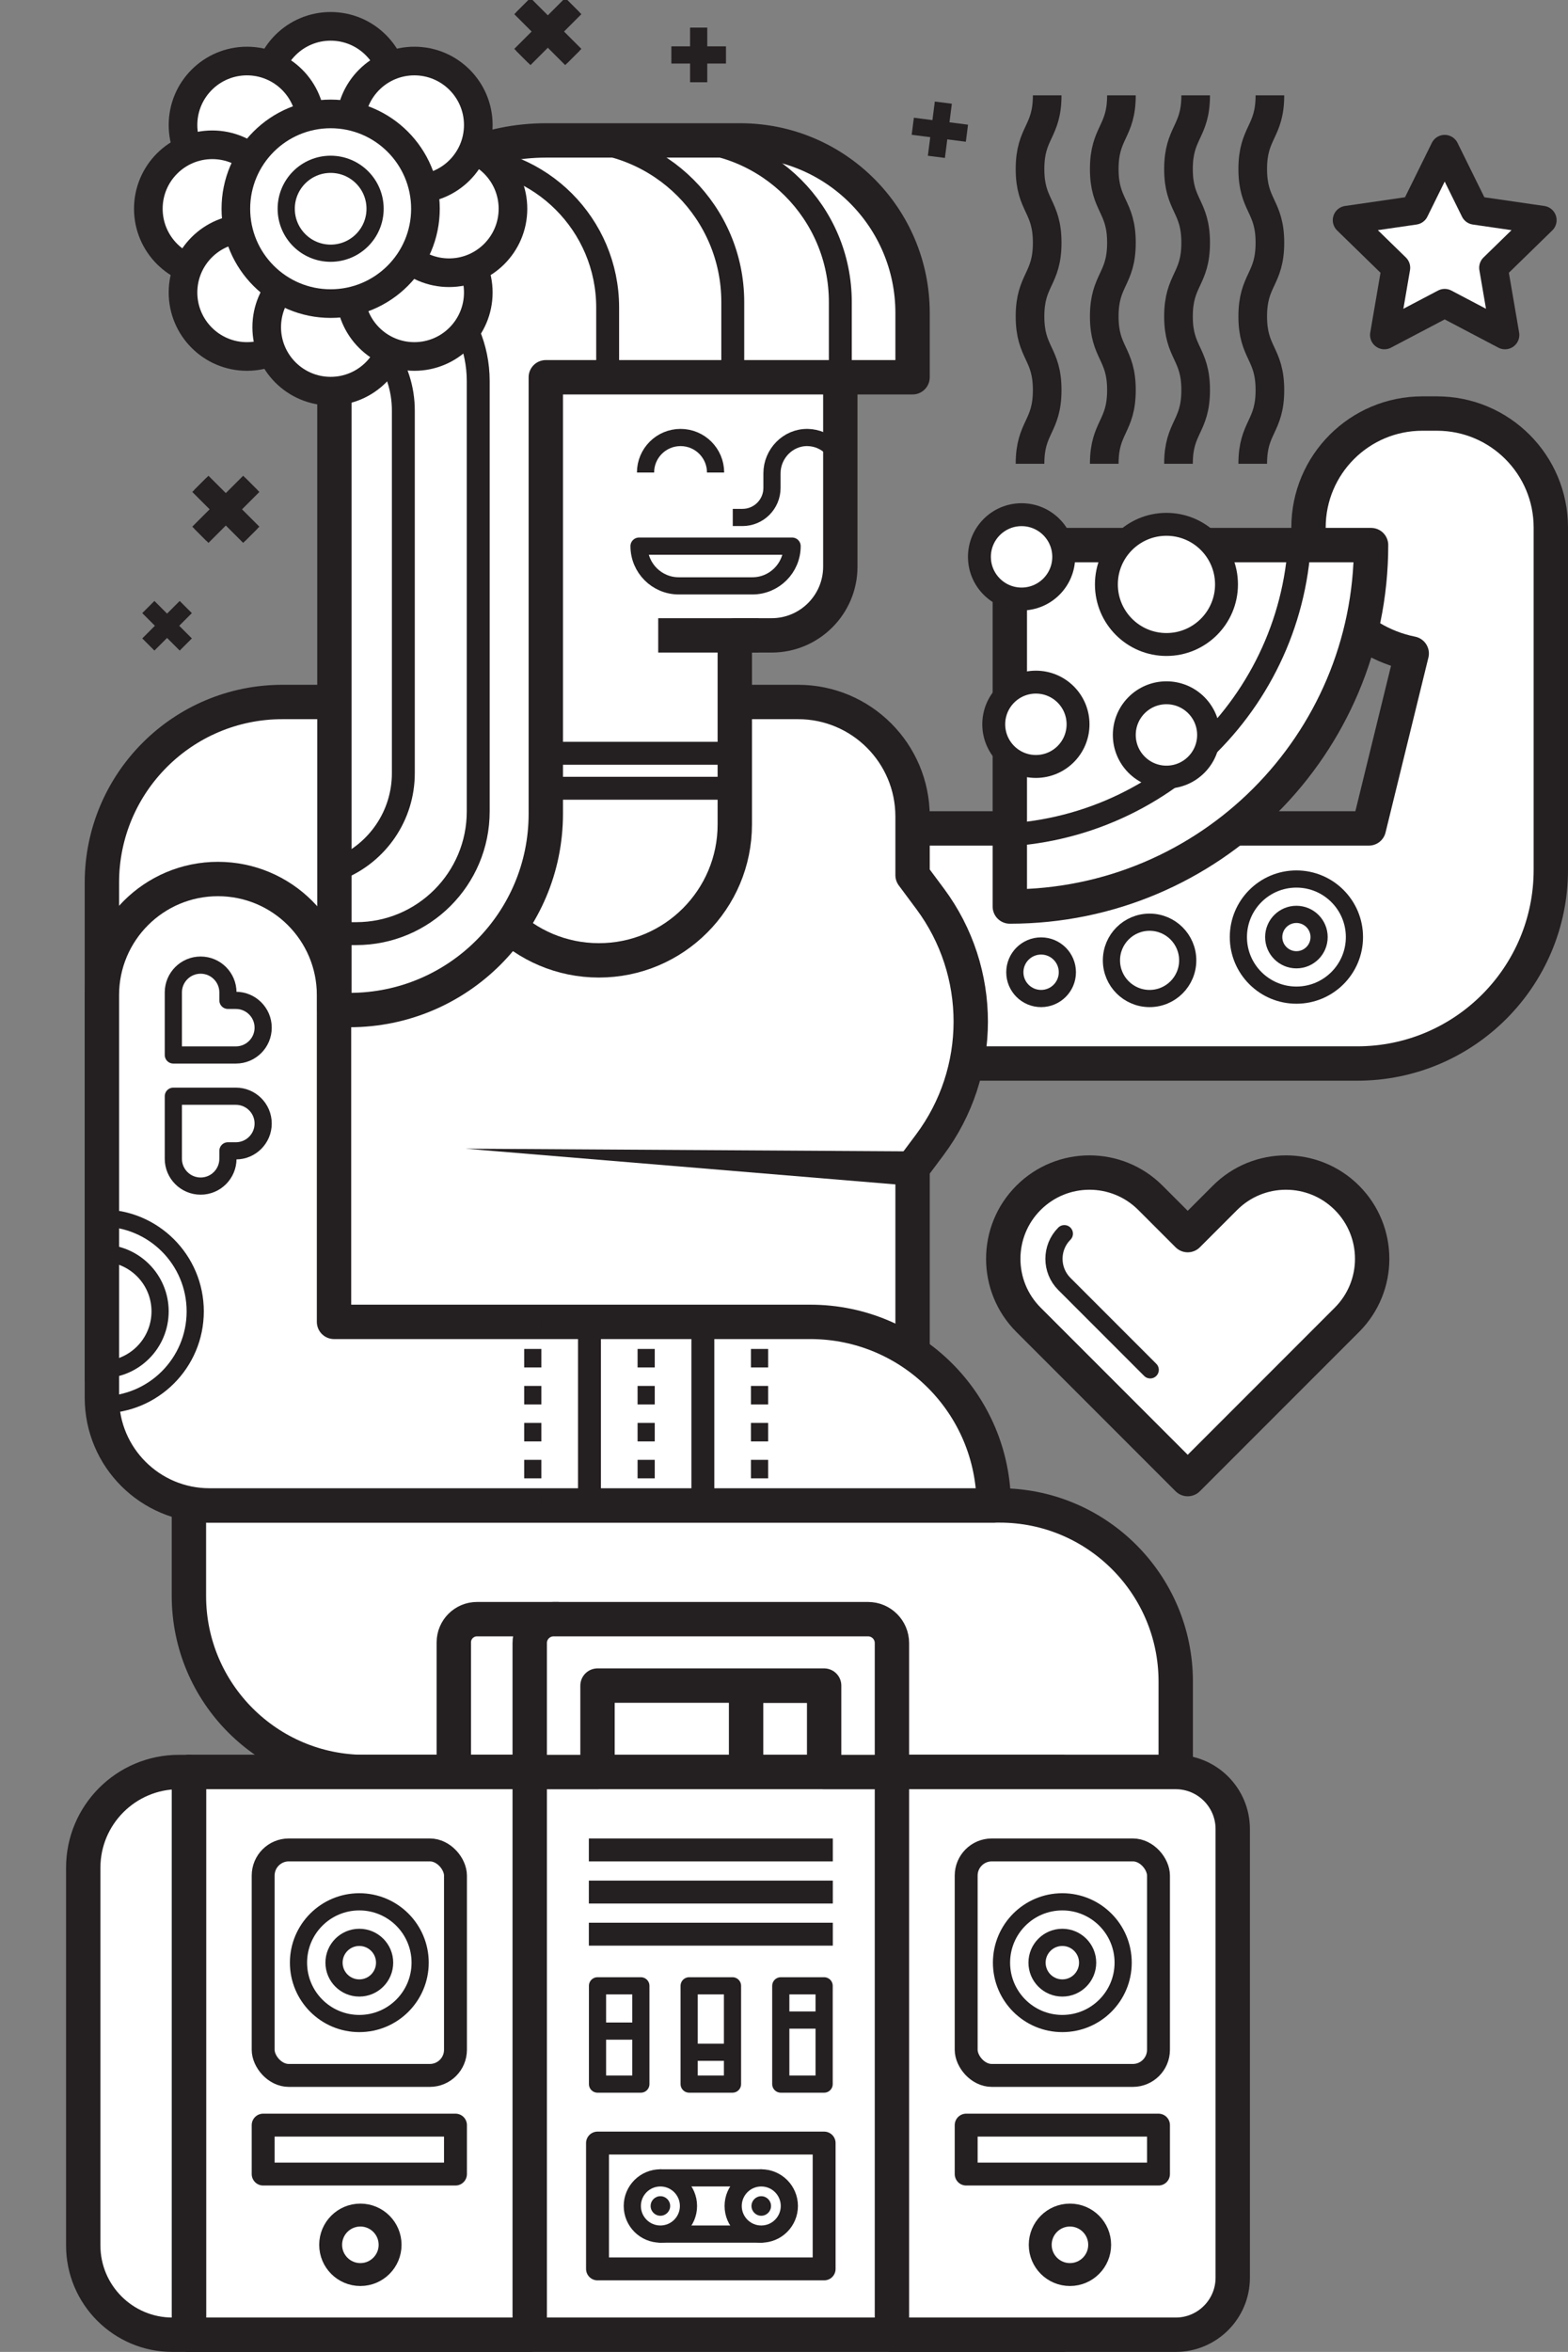 <svg xmlns="http://www.w3.org/2000/svg" xmlns:xlink="http://www.w3.org/1999/xlink" id="b" viewBox="0 0 1095.48 1642.286"><rect x="0" y="0" width="1095.48" height="1642.286" fill="#808080" stroke="none"/><defs><clipPath id="d"><path fill="#fff" stroke="#241f20" stroke-linejoin="round" stroke-width="24" d="M233.363,923.031v-228.153c0-44.781-36.302-81.084-81.084-81.084h0c-44.781,0-81.084,36.302-81.084,81.084v281.168c0,41.511,33.651,75.162,75.162,75.162H694.283c0-70.79-57.387-128.177-128.177-128.177H233.363Z"/></clipPath><clipPath id="e"><path fill="#fff" stroke="#241f20" stroke-linejoin="round" stroke-width="24" d="M957.891,380.62h-252.386v252.385c139.399,0,252.386-112.986,252.386-252.385Z"/></clipPath></defs><g id="c"><g><path fill="#fff" stroke="#241f20" stroke-linejoin="round" stroke-width="24" d="M131.984,1051.208H698.445c67.87,0,122.973,55.102,122.973,122.973v63.176H254.957c-67.87,0-122.973-55.102-122.973-122.973v-63.176h0Z"/><g><path fill="#fff" d="M1003.905,288.769h-10.14c-43.948,0-79.575,35.627-79.575,79.575h0c0,43.52,30.99,79.798,72.104,87.983l-29.947,122.142H485.902v164.156h462.338c74.691,0,135.24-60.549,135.24-135.24v-239.041c0-43.948-35.627-79.575-79.575-79.575Z"/><path fill="none" stroke="#241f20" stroke-linejoin="round" stroke-width="24" d="M1003.905,288.769h-10.14c-43.948,0-79.575,35.627-79.575,79.575h0c0,43.52,30.99,79.798,72.104,87.983l-29.947,122.142H485.902v164.156h462.338c74.691,0,135.24-60.549,135.24-135.24v-239.041c0-43.948-35.627-79.575-79.575-79.575Z"/></g><g><path fill="#fff" d="M649.837,627.618l-12.278-16.513v-40.941c0-44.174-35.811-79.984-79.984-79.984H197.323c-69.658,0-126.127,56.469-126.127,126.127v346.357H637.56v-147.148l12.094-16.194c38.014-50.9,38.089-120.723,.184-171.704Z"/><path fill="none" stroke="#241f20" stroke-linejoin="round" stroke-width="24" d="M649.837,627.618l-12.278-16.513v-40.941c0-44.174-35.811-79.984-79.984-79.984H197.323c-69.658,0-126.127,56.469-126.127,126.127v346.357H637.56v-147.148l12.094-16.194c38.014-50.9,38.089-120.723,.184-171.704Z"/></g><g><path fill="#fff" stroke="#241f20" stroke-linejoin="round" stroke-width="24" d="M333.257,1130.62h56.273v106.736h-72.481v-90.528c0-8.946,7.263-16.209,16.209-16.209Z"/><rect width="54.74" height="60.346" x="521.255" y="1177.011" fill="#fff" stroke="#241f20" stroke-linejoin="round" stroke-width="24"/><rect width="610.213" height="392.929" x="131.984" y="1237.357" fill="#fff" stroke="#241f20" stroke-linejoin="round" stroke-width="24"/><path fill="#fff" stroke="#241f20" stroke-linejoin="round" stroke-width="24" d="M623.146,1237.357h198.272c21.983,0,39.83,17.847,39.83,39.83v313.269c0,21.983-17.847,39.83-39.83,39.83h-198.272v-392.929h0Z"/><rect width="238.102" height="392.929" x="131.984" y="1237.357" fill="#fff" stroke="#241f20" stroke-linejoin="round" stroke-width="24"/><path fill="#fff" stroke="#241f20" stroke-linejoin="round" stroke-width="24" d="M58.16,1237.357h11.492c34.402,0,62.333,27.93,62.333,62.333v263.78c0,36.877-29.94,66.817-66.817,66.817h-7.007v-392.929h0Z" transform="translate(190.144 2867.643) rotate(-180)"/><rect width="158.329" height="87.863" x="417.451" y="1496.453" fill="none" stroke="#241f20" stroke-linejoin="round" stroke-width="16"/><rect width="134.356" height="157.46" x="675.019" y="1291.757" fill="none" stroke="#241f20" stroke-linejoin="round" stroke-width="16" rx="17.903" ry="17.903"/><rect width="134.356" height="157.46" x="183.857" y="1291.757" fill="none" stroke="#241f20" stroke-linejoin="round" stroke-width="16" rx="17.903" ry="17.903"/><rect width="134.356" height="34.171" x="183.857" y="1483.918" fill="none" stroke="#241f20" stroke-linejoin="round" stroke-width="16"/><rect width="134.356" height="34.171" x="675.019" y="1483.918" fill="none" stroke="#241f20" stroke-linejoin="round" stroke-width="16"/><rect width="30.285" height="68.627" x="417.451" y="1386.646" fill="none" stroke="#241f20" stroke-linejoin="round" stroke-width="12"/><rect width="30.285" height="68.627" x="545.496" y="1386.646" fill="none" stroke="#241f20" stroke-linejoin="round" stroke-width="12" transform="translate(1121.276 2841.92) rotate(180)"/><rect width="30.285" height="68.627" x="481.473" y="1386.646" fill="none" stroke="#241f20" stroke-linejoin="round" stroke-width="12"/><line x1="411.395" x2="581.837" y1="1291.757" y2="1291.757" fill="none" stroke="#241f20" stroke-linejoin="round" stroke-width="16"/><line x1="411.395" x2="581.837" y1="1321.173" y2="1321.173" fill="none" stroke="#241f20" stroke-linejoin="round" stroke-width="16"/><line x1="411.395" x2="581.837" y1="1350.588" y2="1350.588" fill="none" stroke="#241f20" stroke-linejoin="round" stroke-width="16"/><circle cx="747.516" cy="1567.498" r="20.764" fill="none" stroke="#241f20" stroke-linejoin="round" stroke-width="16"/><circle cx="251.773" cy="1567.498" r="20.764" fill="none" stroke="#241f20" stroke-linejoin="round" stroke-width="16"/><g><path fill="#fff" d="M606.456,1130.62h-219.68c-9.218,0-16.69,7.472-16.69,16.69v90.047h47.365v-60.345h158.329v60.345h47.365v-90.047c0-9.217-7.473-16.69-16.69-16.69Z"/><path fill="none" stroke="#241f20" stroke-linejoin="round" stroke-width="24" d="M606.456,1130.62h-219.68c-9.218,0-16.69,7.472-16.69,16.69v90.047h47.365v-60.345h158.329v60.345h47.365v-90.047c0-9.217-7.473-16.69-16.69-16.69Z"/></g><circle cx="742.197" cy="1370.487" r="42.494" fill="none" stroke="#241f20" stroke-linejoin="round" stroke-width="12"/><circle cx="742.197" cy="1370.487" r="17.672" fill="none" stroke="#241f20" stroke-linejoin="round" stroke-width="12"/><circle cx="251.035" cy="1370.487" r="42.494" fill="none" stroke="#241f20" stroke-linejoin="round" stroke-width="12"/><rect width="70.466" height="39.248" x="461.383" y="1520.761" fill="none" stroke="#241f20" stroke-linejoin="round" stroke-width="12"/><circle cx="251.035" cy="1370.487" r="17.672" fill="none" stroke="#241f20" stroke-linejoin="round" stroke-width="12"/><line x1="545.496" x2="575.781" y1="1410.553" y2="1410.553" fill="none" stroke="#241f20" stroke-linejoin="round" stroke-width="12"/><line x1="417.451" x2="447.736" y1="1418.258" y2="1418.258" fill="none" stroke="#241f20" stroke-linejoin="round" stroke-width="12"/><line x1="481.473" x2="511.759" y1="1433.032" y2="1433.032" fill="none" stroke="#241f20" stroke-linejoin="round" stroke-width="12"/><circle cx="461.383" cy="1540.384" r="19.624" fill="#fff" stroke="#241f20" stroke-linejoin="round" stroke-width="12"/><circle cx="531.849" cy="1540.384" r="19.624" fill="#fff" stroke="#241f20" stroke-linejoin="round" stroke-width="12"/><circle cx="461.383" cy="1540.384" r="6.826" fill="#241f20"/><circle cx="531.849" cy="1540.384" r="6.826" fill="#241f20"/></g><g><g><line x1="175.546" x2="139.996" y1="337.865" y2="373.415" fill="none" stroke="#241f20" stroke-linejoin="round" stroke-width="12"/><line x1="175.546" x2="139.996" y1="373.415" y2="337.865" fill="none" stroke="#241f20" stroke-linejoin="round" stroke-width="12"/></g><g><line x1="175.546" x2="139.996" y1="337.865" y2="373.415" fill="none" stroke="#241f20" stroke-linejoin="round" stroke-width="16"/><line x1="175.546" x2="139.996" y1="373.415" y2="337.865" fill="none" stroke="#241f20" stroke-linejoin="round" stroke-width="16"/></g></g><g><g><line x1="400.514" x2="364.964" y1="4.243" y2="39.792" fill="none" stroke="#241f20" stroke-linejoin="round" stroke-width="12"/><line x1="400.514" x2="364.964" y1="39.792" y2="4.243" fill="none" stroke="#241f20" stroke-linejoin="round" stroke-width="12"/></g><g><line x1="400.514" x2="364.964" y1="4.243" y2="39.792" fill="none" stroke="#241f20" stroke-linejoin="round" stroke-width="16"/><line x1="400.514" x2="364.964" y1="39.792" y2="4.243" fill="none" stroke="#241f20" stroke-linejoin="round" stroke-width="16"/></g></g><g><line x1="488.122" x2="488.122" y1="19.289" y2="57.435" fill="none" stroke="#241f20" stroke-linejoin="round" stroke-width="12"/><line x1="507.196" x2="469.049" y1="38.362" y2="38.362" fill="none" stroke="#241f20" stroke-linejoin="round" stroke-width="12"/></g><g><line x1="659.061" x2="654.204" y1="71.679" y2="109.515" fill="none" stroke="#241f20" stroke-linejoin="round" stroke-width="12"/><line x1="675.551" x2="637.715" y1="93.025" y2="88.168" fill="none" stroke="#241f20" stroke-linejoin="round" stroke-width="12"/></g><g><line x1="129.793" x2="103.637" y1="423.882" y2="450.039" fill="none" stroke="#241f20" stroke-linejoin="round" stroke-width="12"/><line x1="129.793" x2="103.637" y1="450.039" y2="423.882" fill="none" stroke="#241f20" stroke-linejoin="round" stroke-width="12"/></g><g><path fill="#fff" d="M363.844,216.246v98.981h-40.351v260.433c0,52.432,42.504,94.936,94.936,94.936h0c52.432,0,94.936-42.504,94.936-94.936v-131.99h25.697c26.525,0,48.028-21.503,48.028-48.028V216.246h-223.247Z"/><path fill="none" stroke="#241f20" stroke-linejoin="round" stroke-width="24" d="M363.844,216.246v98.981h-40.351v260.433c0,52.432,42.504,94.936,94.936,94.936h0c52.432,0,94.936-42.504,94.936-94.936v-131.99h25.697c26.525,0,48.028-21.503,48.028-48.028V216.246h-223.247Z"/></g><g><path fill="#fff" d="M233.363,923.031v-228.153c0-44.781-36.302-81.084-81.084-81.084h0c-44.781,0-81.084,36.302-81.084,81.084v281.168c0,41.511,33.651,75.162,75.162,75.162H694.283c0-70.79-57.387-128.177-128.177-128.177H233.363Z"/><g clip-path="url(#d)"><path fill="none" stroke="#241f20" stroke-linejoin="round" stroke-width="12" d="M164.789,698.533h-5.547v-5.547c0-10.531-8.537-19.068-19.068-19.068h0c-10.531,0-19.068,8.537-19.068,19.068v43.684h43.684c10.531,0,19.068-8.537,19.068-19.068s-8.537-19.068-19.068-19.068Z"/><path fill="none" stroke="#241f20" stroke-linejoin="round" stroke-width="12" d="M164.789,803.6h-5.547v5.547c0,10.531-8.537,19.068-19.068,19.068h0c-10.531,0-19.068-8.537-19.068-19.068v-43.684h43.684c10.531,0,19.068,8.537,19.068,19.068s-8.537,19.068-19.068,19.068Z"/><circle cx="71.196" cy="915.715" r="65.196" fill="none" stroke="#241f20" stroke-linejoin="round" stroke-width="12"/><circle cx="71.196" cy="915.715" r="40.65" fill="none" stroke="#241f20" stroke-linejoin="round" stroke-width="12"/></g><path fill="none" stroke="#241f20" stroke-linejoin="round" stroke-width="24" d="M233.363,923.031v-228.153c0-44.781-36.302-81.084-81.084-81.084h0c-44.781,0-81.084,36.302-81.084,81.084v281.168c0,41.511,33.651,75.162,75.162,75.162H694.283c0-70.79-57.387-128.177-128.177-128.177H233.363Z"/></g><path fill="none" stroke="#241f20" stroke-linejoin="round" stroke-width="12" d="M499.933,329.958c0-13.512-10.954-24.466-24.466-24.466s-24.466,10.954-24.466,24.466"/><path fill="none" stroke="#241f20" stroke-linejoin="round" stroke-width="12" d="M588.274,329.958c0-13.354-10.699-24.209-23.992-24.461-13.714-.26-24.939,11.296-24.939,25.012v10.199c0,11.393-9.236,20.629-20.629,20.629h-6.764"/><path fill="none" stroke="#241f20" stroke-linejoin="round" stroke-width="12" d="M446.466,381.351h106.934c0,15.312-12.431,27.743-27.743,27.743h-51.448c-15.312,0-27.743-12.431-27.743-27.743h0Z"/><line x1="530.042" x2="459.861" y1="443.67" y2="443.67" fill="#fff" stroke="#241f20" stroke-linejoin="round" stroke-width="24"/><g><g><path fill="#fff" d="M957.891,380.62h-252.386v252.385c139.399,0,252.386-112.986,252.386-252.385Z"/><g clip-path="url(#e)"><path fill="#fff" stroke="#241f20" stroke-linejoin="round" stroke-width="16" d="M908.296,365.905h-217.506v217.506c120.134,0,217.506-97.371,217.506-217.506Z"/></g><path fill="none" stroke="#241f20" stroke-linejoin="round" stroke-width="24" d="M957.891,380.62h-252.386v252.385c139.399,0,252.386-112.986,252.386-252.385Z"/></g><circle cx="723.728" cy="505.759" r="29.445" fill="#fff" stroke="#241f20" stroke-linejoin="round" stroke-width="16"/><circle cx="814.937" cy="513.194" r="29.445" fill="#fff" stroke="#241f20" stroke-linejoin="round" stroke-width="16"/><circle cx="713.721" cy="388.835" r="29.445" fill="#fff" stroke="#241f20" stroke-linejoin="round" stroke-width="16"/><circle cx="814.937" cy="408.082" r="41.957" fill="#fff" stroke="#241f20" stroke-linejoin="round" stroke-width="16"/></g><polygon fill="#241f20" points="636.686 827.96 325.273 802.1 637.752 803.984 636.686 827.96 636.686 827.96"/><g><g><line x1="372.224" x2="372.224" y1="923.031" y2="929.031" fill="none" stroke="#241f20" stroke-linejoin="round" stroke-width="12"/><line x1="372.224" x2="372.224" y1="941.94" y2="1038.753" fill="none" stroke="#241f20" stroke-dasharray="0 0 12.909 12.909" stroke-linejoin="round" stroke-width="12"/><line x1="372.224" x2="372.224" y1="1045.208" y2="1051.208" fill="none" stroke="#241f20" stroke-linejoin="round" stroke-width="12"/></g><g><line x1="451.44" x2="451.44" y1="923.031" y2="929.031" fill="none" stroke="#241f20" stroke-linejoin="round" stroke-width="12"/><line x1="451.44" x2="451.44" y1="941.94" y2="1038.753" fill="none" stroke="#241f20" stroke-dasharray="0 0 12.909 12.909" stroke-linejoin="round" stroke-width="12"/><line x1="451.44" x2="451.44" y1="1045.208" y2="1051.208" fill="none" stroke="#241f20" stroke-linejoin="round" stroke-width="12"/></g><g><line x1="530.657" x2="530.657" y1="923.031" y2="929.031" fill="none" stroke="#241f20" stroke-linejoin="round" stroke-width="12"/><line x1="530.657" x2="530.657" y1="941.94" y2="1038.753" fill="none" stroke="#241f20" stroke-dasharray="0 0 12.909 12.909" stroke-linejoin="round" stroke-width="12"/><line x1="530.657" x2="530.657" y1="1045.208" y2="1051.208" fill="none" stroke="#241f20" stroke-linejoin="round" stroke-width="12"/></g><line x1="411.832" x2="411.832" y1="923.031" y2="1051.208" fill="none" stroke="#241f20" stroke-linejoin="round" stroke-width="16"/><line x1="491.049" x2="491.049" y1="923.031" y2="1051.208" fill="none" stroke="#241f20" stroke-linejoin="round" stroke-width="16"/></g><circle cx="905.732" cy="654.336" r="40.542" fill="none" stroke="#241f20" stroke-linejoin="round" stroke-width="12"/><g><circle cx="905.732" cy="654.336" r="15.853" fill="none" stroke="#241f20" stroke-linejoin="round" stroke-width="12"/><circle cx="803.151" cy="670.597" r="26.646" fill="none" stroke="#241f20" stroke-linejoin="round" stroke-width="12"/><circle cx="727.36" cy="678.895" r="18.348" fill="none" stroke="#241f20" stroke-linejoin="round" stroke-width="12"/></g><g><path fill="none" stroke="#241f20" stroke-linejoin="round" stroke-width="20" d="M823.353,323.842c0-25.724,12-25.724,12-51.449,0-25.726-12-25.726-12-51.451,0-25.725,12-25.725,12-51.45,0-25.728-12-25.728-12-51.457s12-25.728,12-51.457"/><path fill="none" stroke="#241f20" stroke-linejoin="round" stroke-width="20" d="M771.486,323.842c0-25.724,12-25.724,12-51.449,0-25.726-12-25.726-12-51.451,0-25.725,12-25.725,12-51.45,0-25.728-12-25.728-12-51.457s12-25.728,12-51.457"/><path fill="none" stroke="#241f20" stroke-linejoin="round" stroke-width="20" d="M719.62,323.842c0-25.724,12-25.724,12-51.449,0-25.726-12-25.726-12-51.451,0-25.725,12-25.725,12-51.45,0-25.728-12-25.728-12-51.457,0-25.728,12-25.728,12-51.457"/><path fill="none" stroke="#241f20" stroke-linejoin="round" stroke-width="20" d="M875.219,323.842c0-25.724,12-25.724,12-51.449,0-25.726-12-25.726-12-51.451,0-25.725,12-25.725,12-51.45,0-25.728-12-25.728-12-51.457,0-25.728,12-25.728,12-51.457"/></g><line x1="334.11" x2="513.365" y1="526.003" y2="526.003" fill="none" stroke="#241f20" stroke-linejoin="round" stroke-width="16"/><line x1="334.11" x2="513.365" y1="550.431" y2="550.431" fill="none" stroke="#241f20" stroke-linejoin="round" stroke-width="16"/><g><g><path fill="#fff" d="M637.56,218.497c0-66.52-53.925-120.444-120.445-120.444h-135.565c-81.689,0-147.911,66.222-147.911,147.911v17.474h0v441.857h10.635c75.69,0,137.049-61.359,137.049-137.049V263.437h256.236v-44.94Z"/><path fill="none" stroke="#241f20" stroke-linejoin="round" stroke-width="24" d="M637.56,218.497c0-66.52-53.925-120.444-120.445-120.444h-135.565c-81.689,0-147.911,66.222-147.911,147.911v17.474h0v441.857h10.635c75.69,0,137.049-61.359,137.049-137.049V263.437h256.236v-44.94Z"/></g><path fill="none" stroke="#241f20" stroke-linejoin="round" stroke-width="16" d="M587.091,263.437v-52.518c0-62.334-50.532-112.867-112.867-112.867"/><path fill="none" stroke="#241f20" stroke-linejoin="round" stroke-width="16" d="M511.95,263.437v-52.518c0-62.334-50.532-112.867-112.867-112.867"/><path fill="none" stroke="#241f20" stroke-linejoin="round" stroke-width="16" d="M424.538,263.437v-48.685c0-57.785-46.844-104.629-104.629-104.629"/></g><path fill="none" stroke="#241f20" stroke-linejoin="round" stroke-width="16" d="M248.768,180.744h0c47.133,0,85.342,38.209,85.342,85.342v300.508c0,47.133-38.209,85.342-85.342,85.342h-15.129"/><path fill="none" stroke="#241f20" stroke-linejoin="round" stroke-width="16" d="M235.409,219.452c27.115,10.295,46.386,36.519,46.386,67.244v253.185c0,29.783-18.108,55.337-43.915,66.252"/><polygon fill="#fff" stroke="#241f20" stroke-linejoin="round" stroke-width="20" points="1009.328 211.737 1051.471 233.893 1043.423 186.966 1077.517 153.733 1030.4 146.886 1009.328 104.191 988.257 146.886 941.14 153.733 975.234 186.966 967.185 233.893 1009.328 211.737"/><g><g><path fill="#fff" d="M941.024,836.406h0c-23.521-23.521-61.657-23.521-85.178,0l-26.05,26.05-26.05-26.05c-23.521-23.521-61.657-23.521-85.178,0h0c-23.521,23.521-23.521,61.657,0,85.178l26.05,26.05h0l85.178,85.178,85.178-85.178,26.05-26.05c23.521-23.521,23.521-61.657,0-85.178Z"/><path fill="none" stroke="#241f20" stroke-linejoin="round" stroke-width="24" d="M941.024,836.406h0c-23.521-23.521-61.657-23.521-85.178,0l-26.05,26.05-26.05-26.05c-23.521-23.521-61.657-23.521-85.178,0h0c-23.521,23.521-23.521,61.657,0,85.178l26.05,26.05h0l85.178,85.178,85.178-85.178,26.05-26.05c23.521-23.521,23.521-61.657,0-85.178Z"/></g><path fill="none" stroke="#241f20" stroke-linecap="round" stroke-linejoin="round" stroke-width="12" d="M803.599,956.537l-59.992-59.992c-9.677-9.677-9.678-25.423,0-35.101"/></g><g><circle cx="231.009" cy="63.07" r="44.671" fill="#fff" stroke="#241f20" stroke-linejoin="round" stroke-width="20"/><circle cx="172.531" cy="87.292" r="44.671" fill="#fff" stroke="#241f20" stroke-linejoin="round" stroke-width="20"/><circle cx="148.308" cy="145.771" r="44.671" fill="#fff" stroke="#241f20" stroke-linejoin="round" stroke-width="20"/><circle cx="172.531" cy="204.25" r="44.671" fill="#fff" stroke="#241f20" stroke-linejoin="round" stroke-width="20"/><circle cx="231.009" cy="228.473" r="44.671" fill="#fff" stroke="#241f20" stroke-linejoin="round" stroke-width="20"/><circle cx="289.488" cy="204.25" r="44.671" fill="#fff" stroke="#241f20" stroke-linejoin="round" stroke-width="20"/><circle cx="313.711" cy="145.771" r="44.671" fill="#fff" stroke="#241f20" stroke-linejoin="round" stroke-width="20"/><circle cx="289.488" cy="87.292" r="44.671" fill="#fff" stroke="#241f20" stroke-linejoin="round" stroke-width="20"/><circle cx="231.009" cy="145.771" r="66.223" fill="#fff" stroke="#241f20" stroke-linejoin="round" stroke-width="20"/><circle cx="231.009" cy="145.771" r="31.043" fill="none" stroke="#241f20" stroke-linejoin="round" stroke-width="12"/></g></g></g></svg>